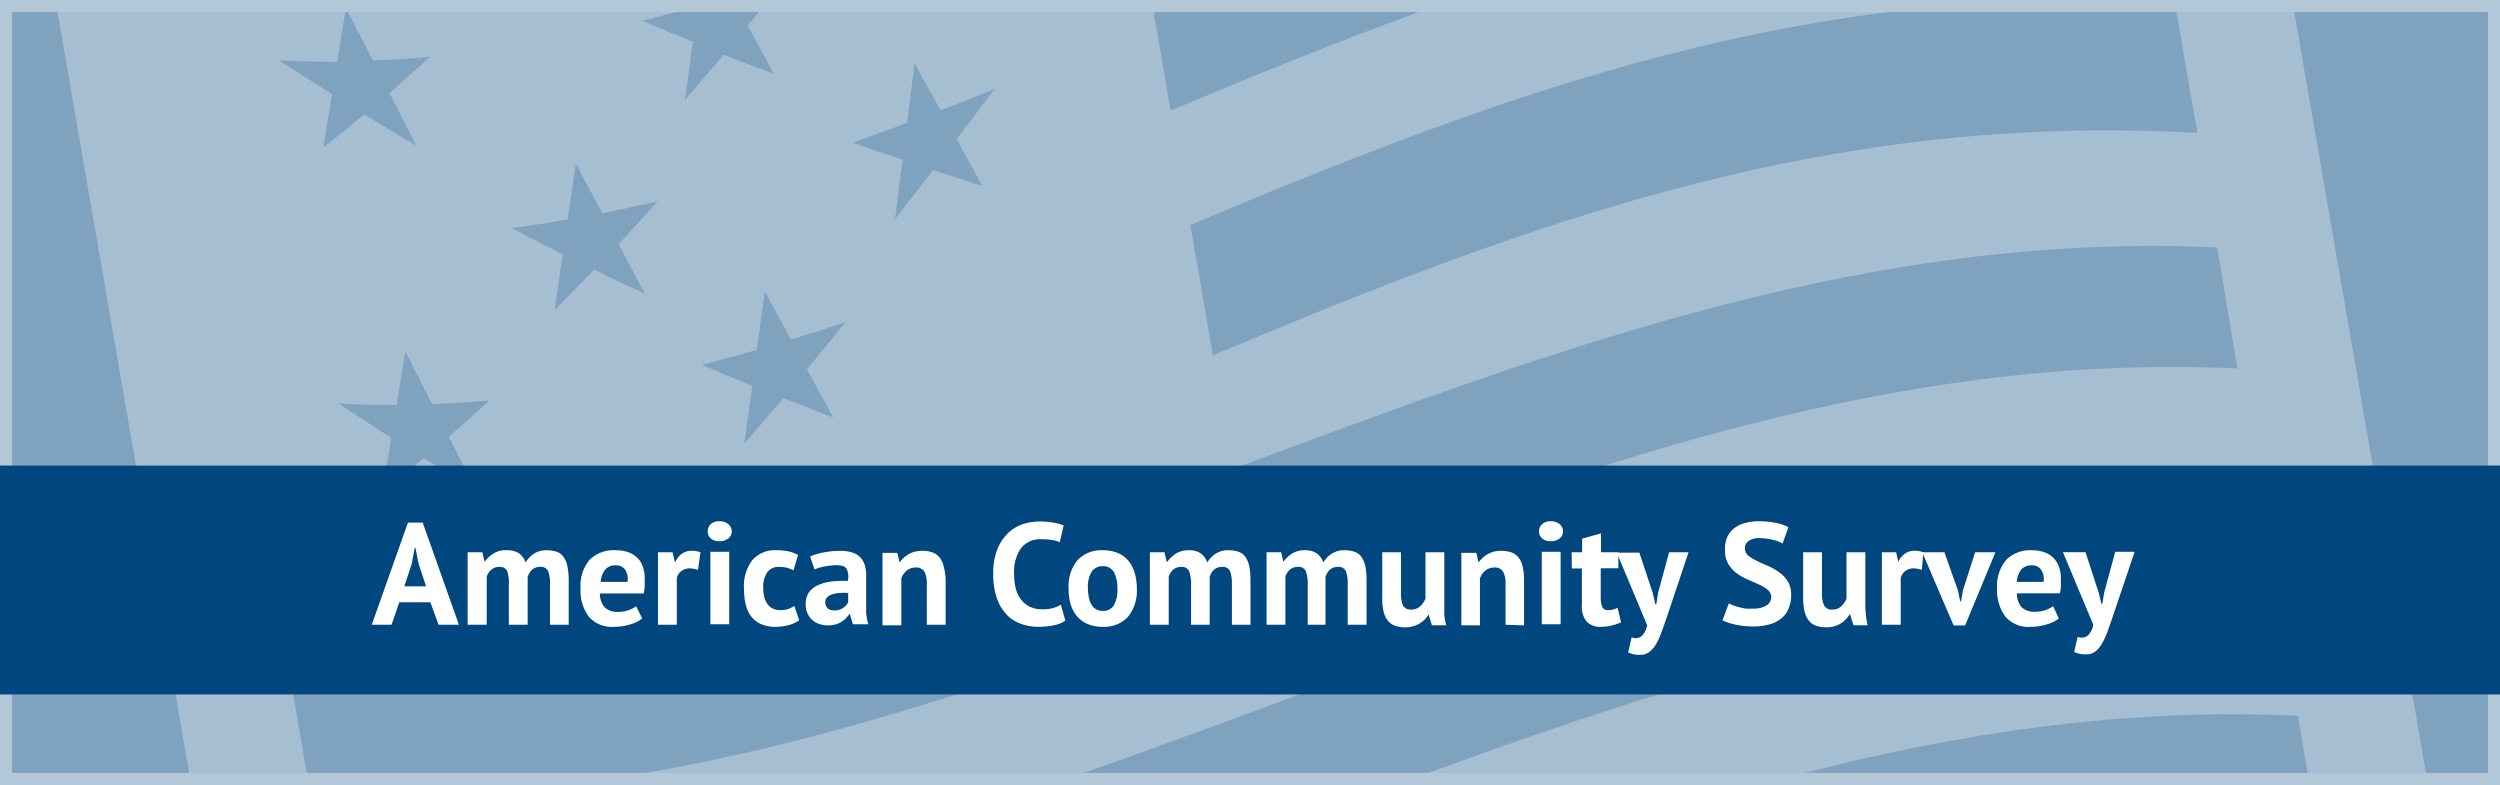 <svg id="Layer_1" data-name="Layer 1" xmlns="http://www.w3.org/2000/svg" xmlns:xlink="http://www.w3.org/1999/xlink" viewBox="0 0 207 65"><rect x="0" y="0" width="207" height="65" fill="#808080" stroke="none"/><defs><style>.cls-1,.cls-6{fill:none;}.cls-2{fill:#7fa2bf;}.cls-3{clip-path:url(#clip-path);}.cls-4{opacity:0.3;}.cls-5{fill:#fff;}.cls-6{stroke:#b2c7d8;stroke-miterlimit:10;}.cls-7{fill:#00467f;}</style><clipPath id="clip-path"><rect class="cls-1" x="0.5" y="0.5" width="206" height="64"/></clipPath></defs><title>ACS_btn_hover</title><rect class="cls-2" x="0.5" y="0.5" width="206" height="64"/><g class="cls-3"><g class="cls-4"><path class="cls-5" d="M1.72-16.58,24,112.19c65,10.56,114.86-41.63,179.83-31.07L181.55-47.65C116.58-58.21,66.69-6,1.72-16.58ZM75.1,10.18c.26-2,.38-2.95.63-4.92l2.15,3.87c1.79-.69,2.68-1,4.46-1.76l-3.13,4.16c.85,1.54,1.27,2.32,2.13,3.87l-4.08-1.32-3.15,4.06c.25-2,.36-2.94.62-4.91-1.65-.55-2.46-.83-4.11-1.41,1.79-.64,2.7-1,4.48-1.64ZM57.76.49c.26-1.91.39-2.87.65-4.81l2.16,4c1.82-.56,2.72-.85,4.53-1.45C63.83-.2,63.19.58,61.91,2.12c.87,1.59,1.29,2.38,2.17,4-1.67-.62-2.49-.94-4.14-1.59C58.66,6,58,6.78,56.72,8.26c.26-1.91.39-2.87.65-4.8-1.66-.68-2.49-1-4.16-1.74C55,1.27,55.94,1,57.76.49Zm4.92,28.43c.25-1.92.38-2.88.64-4.81l2.17,4c1.81-.55,2.71-.84,4.52-1.44-1.27,1.58-1.91,2.36-3.19,3.9.87,1.59,1.29,2.38,2.17,4-1.66-.63-2.49-1-4.14-1.6-1.28,1.53-1.93,2.28-3.22,3.76l.65-4.79c-1.66-.67-2.49-1-4.16-1.74,1.82-.46,2.74-.71,4.56-1.23ZM47,18.19c.27-1.86.41-2.79.67-4.66.88,1.65,1.31,2.48,2.2,4.13,1.83-.37,2.75-.57,4.6-1-1.31,1.45-1.95,2.17-3.25,3.56l2.18,4.1c-1.68-.76-2.52-1.15-4.2-2-1.31,1.37-2,2.05-3.28,3.37.27-1.86.41-2.78.67-4.64-1.69-.84-2.54-1.27-4.23-2.17,1.86-.24,2.79-.38,4.64-.71ZM27.93,5.09c.28-1.78.42-2.66.71-4.43C29.53,2.41,30,3.29,30.87,5c1.9-.07,2.84-.12,4.73-.29-1.35,1.22-2,1.81-3.35,3,.88,1.74,1.33,2.61,2.22,4.34-1.72-1-2.58-1.51-4.3-2.58-1.36,1.12-2,1.66-3.4,2.72.29-1.75.43-2.63.72-4.39C25.76,6.7,24.89,6.14,23.14,5c1.92.09,2.88.12,4.79.12Zm4.91,28.42c.28-1.76.43-2.64.71-4.42.89,1.75,1.33,2.62,2.23,4.37,1.9-.07,2.84-.13,4.73-.29-1.34,1.22-2,1.82-3.35,3l2.22,4.32c-1.72-1-2.58-1.51-4.3-2.57-1.36,1.12-2,1.67-3.39,2.71.28-1.74.43-2.62.71-4.37-1.73-1.11-2.6-1.68-4.35-2.85,1.92.11,2.88.13,4.79.12ZM192,69.5c-57.26-2.66-102.32,38-159.58,35.38L30.69,94.65C88,97.31,133,56.61,190.27,59.27Zm-3.4-19.69c-57.27-2.66-102.32,38-159.59,35.38l-1.69-9.83C84.62,78,129.67,37.32,186.94,40Zm-3.34-19.3C128,27.85,83,68.54,25.72,65.89L24,55.87c57.26,2.65,102.32-38,159.58-35.38ZM181.94,11c-30.12-1.66-54.06,6.86-81.51,18.42L98.56,18.63C126,7.07,150-1.47,180.07.21ZM178.43-9.26c-30.11-1.66-54.06,6.86-81.5,18.42L95.24-.64C122.67-12.2,146.63-20.73,176.74-19ZM175.1-28.52c-30.11-1.67-54,6.86-81.5,18.41l-2-11.8C119-33.48,143-42,173.06-40.33Zm0,0"/></g></g><rect class="cls-6" x="0.5" y="0.5" width="206" height="64"/><rect class="cls-7" y="38.55" width="207" height="18.95"/><path class="cls-5" d="M35.64,49.87H33.06l-.64,1.86H30.78l3-8.46H35l3,8.46H36.31Zm-2.16-1.32h1.8l-.62-1.87-.26-1.32h-.06l-.25,1.33Z"/><path class="cls-5" d="M42.13,51.73V48.47A3.25,3.25,0,0,0,42,47.29a.65.65,0,0,0-.65-.35,1,1,0,0,0-.66.22,1.45,1.45,0,0,0-.39.57v4H38.72v-6h1.22l.18.79h0a2.85,2.85,0,0,1,.71-.67A1.92,1.92,0,0,1,42,45.56a1.72,1.72,0,0,1,.95.24,1.51,1.51,0,0,1,.57.78,2.16,2.16,0,0,1,.7-.74,1.87,1.87,0,0,1,1-.28,2.75,2.75,0,0,1,.86.12,1.19,1.19,0,0,1,.57.42,1.88,1.88,0,0,1,.33.78,6.16,6.16,0,0,1,.11,1.25v3.6H45.54V48.36a2.84,2.84,0,0,0-.15-1.06.64.64,0,0,0-.67-.36.93.93,0,0,0-.66.23,1.32,1.32,0,0,0-.37.62v3.94Z"/><path class="cls-5" d="M53.18,51.21a2.84,2.84,0,0,1-1,.49,4.39,4.39,0,0,1-1.32.2,2.53,2.53,0,0,1-2.12-.85,3.62,3.62,0,0,1-.67-2.32,3.35,3.35,0,0,1,.75-2.38A2.84,2.84,0,0,1,51,45.56a3.22,3.22,0,0,1,.88.12,2,2,0,0,1,.77.4,1.8,1.8,0,0,1,.54.74A2.85,2.85,0,0,1,53.38,48q0,.24,0,.54t-.09.6H49.67a1.73,1.73,0,0,0,.39,1.14,1.49,1.49,0,0,0,1.14.38,2.42,2.42,0,0,0,.88-.15,2.27,2.27,0,0,0,.59-.31ZM51,46.81a1.06,1.06,0,0,0-.9.37,1.77,1.77,0,0,0-.36,1h2.22a1.47,1.47,0,0,0-.19-1A.89.89,0,0,0,51,46.81Z"/><path class="cls-5" d="M57.79,47.19a2.25,2.25,0,0,0-.67-.13,1.15,1.15,0,0,0-.7.22,1.05,1.05,0,0,0-.38.57v3.88H54.48v-6h1.21l.18.79h.05a1.71,1.71,0,0,1,.55-.68,1.41,1.41,0,0,1,.82-.24,2.24,2.24,0,0,1,.71.13Z"/><path class="cls-5" d="M58.6,44a.82.82,0,0,1,.25-.6,1,1,0,0,1,.72-.24,1.12,1.12,0,0,1,.74.24.81.81,0,0,1,.28.6.75.75,0,0,1-.28.58,1.11,1.11,0,0,1-.74.23,1,1,0,0,1-.72-.23A.76.76,0,0,1,58.6,44Zm.22,1.69h1.56v6H58.82Z"/><path class="cls-5" d="M66.17,51.36a2.69,2.69,0,0,1-.87.4,4.09,4.09,0,0,1-1,.14A3,3,0,0,1,63,51.67a2.14,2.14,0,0,1-.81-.64,2.62,2.62,0,0,1-.45-1,5.89,5.89,0,0,1-.14-1.3,3.56,3.56,0,0,1,.69-2.35,2.46,2.46,0,0,1,2-.82,4.3,4.3,0,0,1,1.06.11,3.16,3.16,0,0,1,.73.28l-.38,1.27a3,3,0,0,0-.54-.21,2.86,2.86,0,0,0-.62-.07,1.15,1.15,0,0,0-1,.43,2.16,2.16,0,0,0-.34,1.36,3.15,3.15,0,0,0,.08.71,1.7,1.7,0,0,0,.26.56,1.13,1.13,0,0,0,.43.38,1.39,1.39,0,0,0,.63.14,2.22,2.22,0,0,0,.68-.1,2.51,2.51,0,0,0,.49-.25Z"/><path class="cls-5" d="M67.08,46.08a4.66,4.66,0,0,1,1.14-.34,6.88,6.88,0,0,1,1.38-.13,3.09,3.09,0,0,1,1,.15,1.53,1.53,0,0,1,.67.43,1.61,1.61,0,0,1,.35.66,3.22,3.22,0,0,1,.1.86c0,.35,0,.71,0,1.06s0,.71,0,1,0,.68,0,1a4.41,4.41,0,0,0,.18.92H70.62l-.25-.83h-.06a2.09,2.09,0,0,1-.67.65,2,2,0,0,1-1.1.27,2.18,2.18,0,0,1-.75-.13,1.5,1.5,0,0,1-.58-.36,1.72,1.72,0,0,1-.37-.55,1.81,1.81,0,0,1-.13-.72,1.74,1.74,0,0,1,.24-.93,1.86,1.86,0,0,1,.71-.61,3.73,3.73,0,0,1,1.11-.32,8.07,8.07,0,0,1,1.43-.06,1.51,1.51,0,0,0-.1-1c-.12-.2-.38-.3-.8-.3a5.93,5.93,0,0,0-1,.1,3.7,3.7,0,0,0-.86.25Zm2,4.46a1.18,1.18,0,0,0,.74-.21,1.42,1.42,0,0,0,.41-.45V49.1a4.24,4.24,0,0,0-.71,0,2.66,2.66,0,0,0-.61.11,1,1,0,0,0-.42.24.53.53,0,0,0-.15.39.7.7,0,0,0,.19.53A.81.81,0,0,0,69.06,50.54Z"/><path class="cls-5" d="M76.74,51.73V48.32a2,2,0,0,0-.21-1,.78.78,0,0,0-.71-.33,1.12,1.12,0,0,0-.75.26,1.42,1.42,0,0,0-.44.64v3.89H73.07v-6H74.3l.18.79h0a2.78,2.78,0,0,1,.73-.67,2.22,2.22,0,0,1,1.18-.29,2.39,2.39,0,0,1,.79.12,1.32,1.32,0,0,1,.59.4,1.75,1.75,0,0,1,.36.75A4.78,4.78,0,0,1,78.3,48v3.73Z"/><path class="cls-5" d="M88.21,51.39a2.51,2.51,0,0,1-1,.39A6.06,6.06,0,0,1,86,51.9a4.27,4.27,0,0,1-1.44-.24,2.94,2.94,0,0,1-1.19-.75,3.59,3.59,0,0,1-.82-1.36,5.72,5.72,0,0,1-.31-2,5.47,5.47,0,0,1,.34-2.07,3.78,3.78,0,0,1,.89-1.34,3.28,3.28,0,0,1,1.22-.74,4.47,4.47,0,0,1,1.34-.22,6.06,6.06,0,0,1,1.22.1,3.92,3.92,0,0,1,.82.23l-.32,1.39a2.34,2.34,0,0,0-.66-.19,5.84,5.84,0,0,0-.91-.06,2,2,0,0,0-1.61.7,3.39,3.39,0,0,0-.6,2.21,4.83,4.83,0,0,0,.14,1.18,2.49,2.49,0,0,0,.44.91,2,2,0,0,0,.73.59,2.32,2.32,0,0,0,1,.21,3.42,3.42,0,0,0,.91-.1,3.26,3.26,0,0,0,.65-.28Z"/><path class="cls-5" d="M88.48,48.73a3.36,3.36,0,0,1,.74-2.35,2.7,2.7,0,0,1,2.09-.82,3.2,3.2,0,0,1,1.25.23,2.35,2.35,0,0,1,.87.64,2.72,2.72,0,0,1,.52,1,4.49,4.49,0,0,1,.18,1.3,3.41,3.41,0,0,1-.74,2.35,2.68,2.68,0,0,1-2.08.82,3.17,3.17,0,0,1-1.25-.23,2.39,2.39,0,0,1-.88-.64,2.74,2.74,0,0,1-.53-1A4.49,4.49,0,0,1,88.48,48.73Zm1.6,0a3.33,3.33,0,0,0,.08.73,2,2,0,0,0,.21.59,1,1,0,0,0,.38.39,1.11,1.11,0,0,0,.56.14,1,1,0,0,0,.91-.45,2.53,2.53,0,0,0,.3-1.4,2.75,2.75,0,0,0-.28-1.34,1,1,0,0,0-.93-.51,1.07,1.07,0,0,0-.9.43A2.37,2.37,0,0,0,90.08,48.73Z"/><path class="cls-5" d="M98.62,51.73V48.47a3.2,3.2,0,0,0-.16-1.18.64.64,0,0,0-.65-.35,1,1,0,0,0-.66.22,1.43,1.43,0,0,0-.38.57v4H95.21v-6h1.21l.18.79h.05a2.8,2.8,0,0,1,.7-.67,1.93,1.93,0,0,1,1.1-.29,1.68,1.68,0,0,1,.94.24,1.51,1.51,0,0,1,.57.78,2.1,2.1,0,0,1,.71-.74,1.84,1.84,0,0,1,1-.28,2.7,2.7,0,0,1,.86.12,1.17,1.17,0,0,1,.58.42,2.18,2.18,0,0,1,.33.78,6.25,6.25,0,0,1,.1,1.25v3.6H102V48.36a2.84,2.84,0,0,0-.15-1.06.64.64,0,0,0-.66-.36,1,1,0,0,0-.67.23,1.31,1.31,0,0,0-.36.62v3.94Z"/><path class="cls-5" d="M108.28,51.73V48.47a3.2,3.2,0,0,0-.16-1.18.64.64,0,0,0-.65-.35,1,1,0,0,0-.66.22,1.43,1.43,0,0,0-.38.57v4h-1.56v-6h1.21l.18.79h0a2.8,2.8,0,0,1,.7-.67,1.93,1.93,0,0,1,1.1-.29,1.68,1.68,0,0,1,.94.24,1.51,1.51,0,0,1,.57.78,2.1,2.1,0,0,1,.71-.74,1.84,1.84,0,0,1,1-.28,2.7,2.7,0,0,1,.86.12,1.17,1.17,0,0,1,.58.42,2.18,2.18,0,0,1,.33.78,6.25,6.25,0,0,1,.1,1.25v3.6h-1.56V48.36a2.84,2.84,0,0,0-.15-1.06.64.64,0,0,0-.66-.36,1,1,0,0,0-.67.23,1.4,1.4,0,0,0-.36.62v3.94Z"/><path class="cls-5" d="M116,45.73v3.41a2.41,2.41,0,0,0,.17,1,.7.7,0,0,0,.68.33,1.05,1.05,0,0,0,.74-.27,1.7,1.7,0,0,0,.44-.64V45.73h1.56v4.18c0,.32,0,.65,0,1a6.37,6.37,0,0,0,.15.86h-1.18l-.27-.89h0a2.24,2.24,0,0,1-.77.76,2.2,2.2,0,0,1-1.16.3,2.57,2.57,0,0,1-.82-.12,1.3,1.3,0,0,1-.6-.4,1.9,1.9,0,0,1-.37-.74,4.87,4.87,0,0,1-.12-1.18V45.73Z"/><path class="cls-5" d="M124.66,51.73V48.32a2,2,0,0,0-.21-1,.79.79,0,0,0-.72-.33,1.16,1.16,0,0,0-.75.26,1.5,1.5,0,0,0-.44.64v3.89H121v-6h1.24l.18.79h0a2.63,2.63,0,0,1,.73-.67,2.19,2.19,0,0,1,1.18-.29,2.43,2.43,0,0,1,.79.12,1.32,1.32,0,0,1,.59.4,1.75,1.75,0,0,1,.36.75,4.78,4.78,0,0,1,.12,1.17v3.73Z"/><path class="cls-5" d="M127.43,44a.79.79,0,0,1,.26-.6,1,1,0,0,1,.71-.24,1.12,1.12,0,0,1,.74.24.78.78,0,0,1,.28.6.72.72,0,0,1-.28.58,1.11,1.11,0,0,1-.74.23,1,1,0,0,1-.71-.23A.73.73,0,0,1,127.43,44Zm.23,1.69h1.56v6h-1.56Z"/><path class="cls-5" d="M130.13,45.73H131V44.6l1.56-.44v1.57H134v1.32h-1.46v2.3a2.41,2.41,0,0,0,.12.9.48.48,0,0,0,.48.27,1.64,1.64,0,0,0,.41-.05,2.66,2.66,0,0,0,.39-.14l.28,1.2a4.21,4.21,0,0,1-.76.26,3.72,3.72,0,0,1-.88.11,1.58,1.58,0,0,1-1.21-.43,2,2,0,0,1-.39-1.4v-3h-.83Z"/><path class="cls-5" d="M136.85,49.1l.21.94h.08l.15-.95.91-3.36h1.61L138,51.14c-.16.45-.3.86-.44,1.23a5.49,5.49,0,0,1-.46,1,2.33,2.33,0,0,1-.56.63,1.19,1.19,0,0,1-.73.22,2.15,2.15,0,0,1-1-.2l.29-1.25a.92.92,0,0,0,.36.07.81.81,0,0,0,.53-.23,1.64,1.64,0,0,0,.39-.85l-2.51-6h1.87Z"/><path class="cls-5" d="M146.66,49.47a.77.77,0,0,0-.28-.62,3,3,0,0,0-.71-.44l-.92-.41a4.82,4.82,0,0,1-.92-.51,2.71,2.71,0,0,1-.71-.76,2.2,2.2,0,0,1-.29-1.17A2.47,2.47,0,0,1,143,44.5a2,2,0,0,1,.58-.75,2.37,2.37,0,0,1,.9-.44,4.06,4.06,0,0,1,1.15-.15,6.74,6.74,0,0,1,1.38.13,3.53,3.53,0,0,1,1.07.36L147.6,45a3,3,0,0,0-.79-.3,4.56,4.56,0,0,0-1.14-.14,1.44,1.44,0,0,0-.88.23.7.7,0,0,0-.31.61.75.75,0,0,0,.28.6,3.19,3.19,0,0,0,.71.44c.28.14.59.28.92.42a5,5,0,0,1,.93.53,2.68,2.68,0,0,1,.71.75,2.16,2.16,0,0,1,.28,1.12,2.73,2.73,0,0,1-.23,1.16,2,2,0,0,1-.62.81,2.52,2.52,0,0,1-1,.48,4.5,4.5,0,0,1-1.25.16,6.86,6.86,0,0,1-1.59-.17,4.48,4.48,0,0,1-1-.34l.53-1.4.34.16.48.15a4.44,4.44,0,0,0,.55.12,4.07,4.07,0,0,0,.61,0,2,2,0,0,0,1.12-.25A.82.82,0,0,0,146.66,49.47Z"/><path class="cls-5" d="M150.86,45.73v3.41a2.24,2.24,0,0,0,.18,1,.69.69,0,0,0,.68.33,1,1,0,0,0,.73-.27,1.5,1.5,0,0,0,.44-.64V45.73h1.56v4.18c0,.32,0,.65.05,1a6.44,6.44,0,0,0,.14.86h-1.17l-.28-.89h-.05a2.16,2.16,0,0,1-1.93,1.06,2.55,2.55,0,0,1-.81-.12,1.3,1.3,0,0,1-.6-.4,1.77,1.77,0,0,1-.37-.74,4.82,4.82,0,0,1-.13-1.18V45.73Z"/><path class="cls-5" d="M159.13,47.19a2.25,2.25,0,0,0-.67-.13,1.12,1.12,0,0,0-.7.22,1.05,1.05,0,0,0-.38.57v3.88h-1.56v-6H157l.18.79h0a1.63,1.63,0,0,1,.55-.68,1.39,1.39,0,0,1,.82-.24,2.18,2.18,0,0,1,.7.13Z"/><path class="cls-5" d="M162.11,48.87l.2.93h.06l.17-.95,1-3.12h1.68l-2.51,6.06h-.95l-2.6-6.06H161Z"/><path class="cls-5" d="M170.47,51.21a2.8,2.8,0,0,1-1,.49,4.33,4.33,0,0,1-1.31.2,2.51,2.51,0,0,1-2.12-.85,3.62,3.62,0,0,1-.68-2.32,3.35,3.35,0,0,1,.76-2.38,2.81,2.81,0,0,1,2.12-.79,3.3,3.3,0,0,1,.89.12,2,2,0,0,1,.77.4,2,2,0,0,1,.54.74,2.86,2.86,0,0,1,.2,1.17q0,.24,0,.54t-.09.6H167a1.78,1.78,0,0,0,.38,1.14,1.53,1.53,0,0,0,1.15.38,2.49,2.49,0,0,0,1.47-.46Zm-2.23-4.4a1.08,1.08,0,0,0-.9.37,1.84,1.84,0,0,0-.35,1h2.22a1.47,1.47,0,0,0-.2-1A.88.88,0,0,0,168.24,46.81Z"/><path class="cls-5" d="M173.78,49.1,174,50h.07l.16-.95.91-3.36h1.61l-1.83,5.41c-.15.45-.3.86-.43,1.23a6.28,6.28,0,0,1-.47,1,2,2,0,0,1-.56.63,1.16,1.16,0,0,1-.72.22,2.16,2.16,0,0,1-1-.2l.29-1.25a.92.92,0,0,0,.36.07.79.79,0,0,0,.53-.23,1.57,1.57,0,0,0,.4-.85l-2.51-6h1.87Z"/></svg>